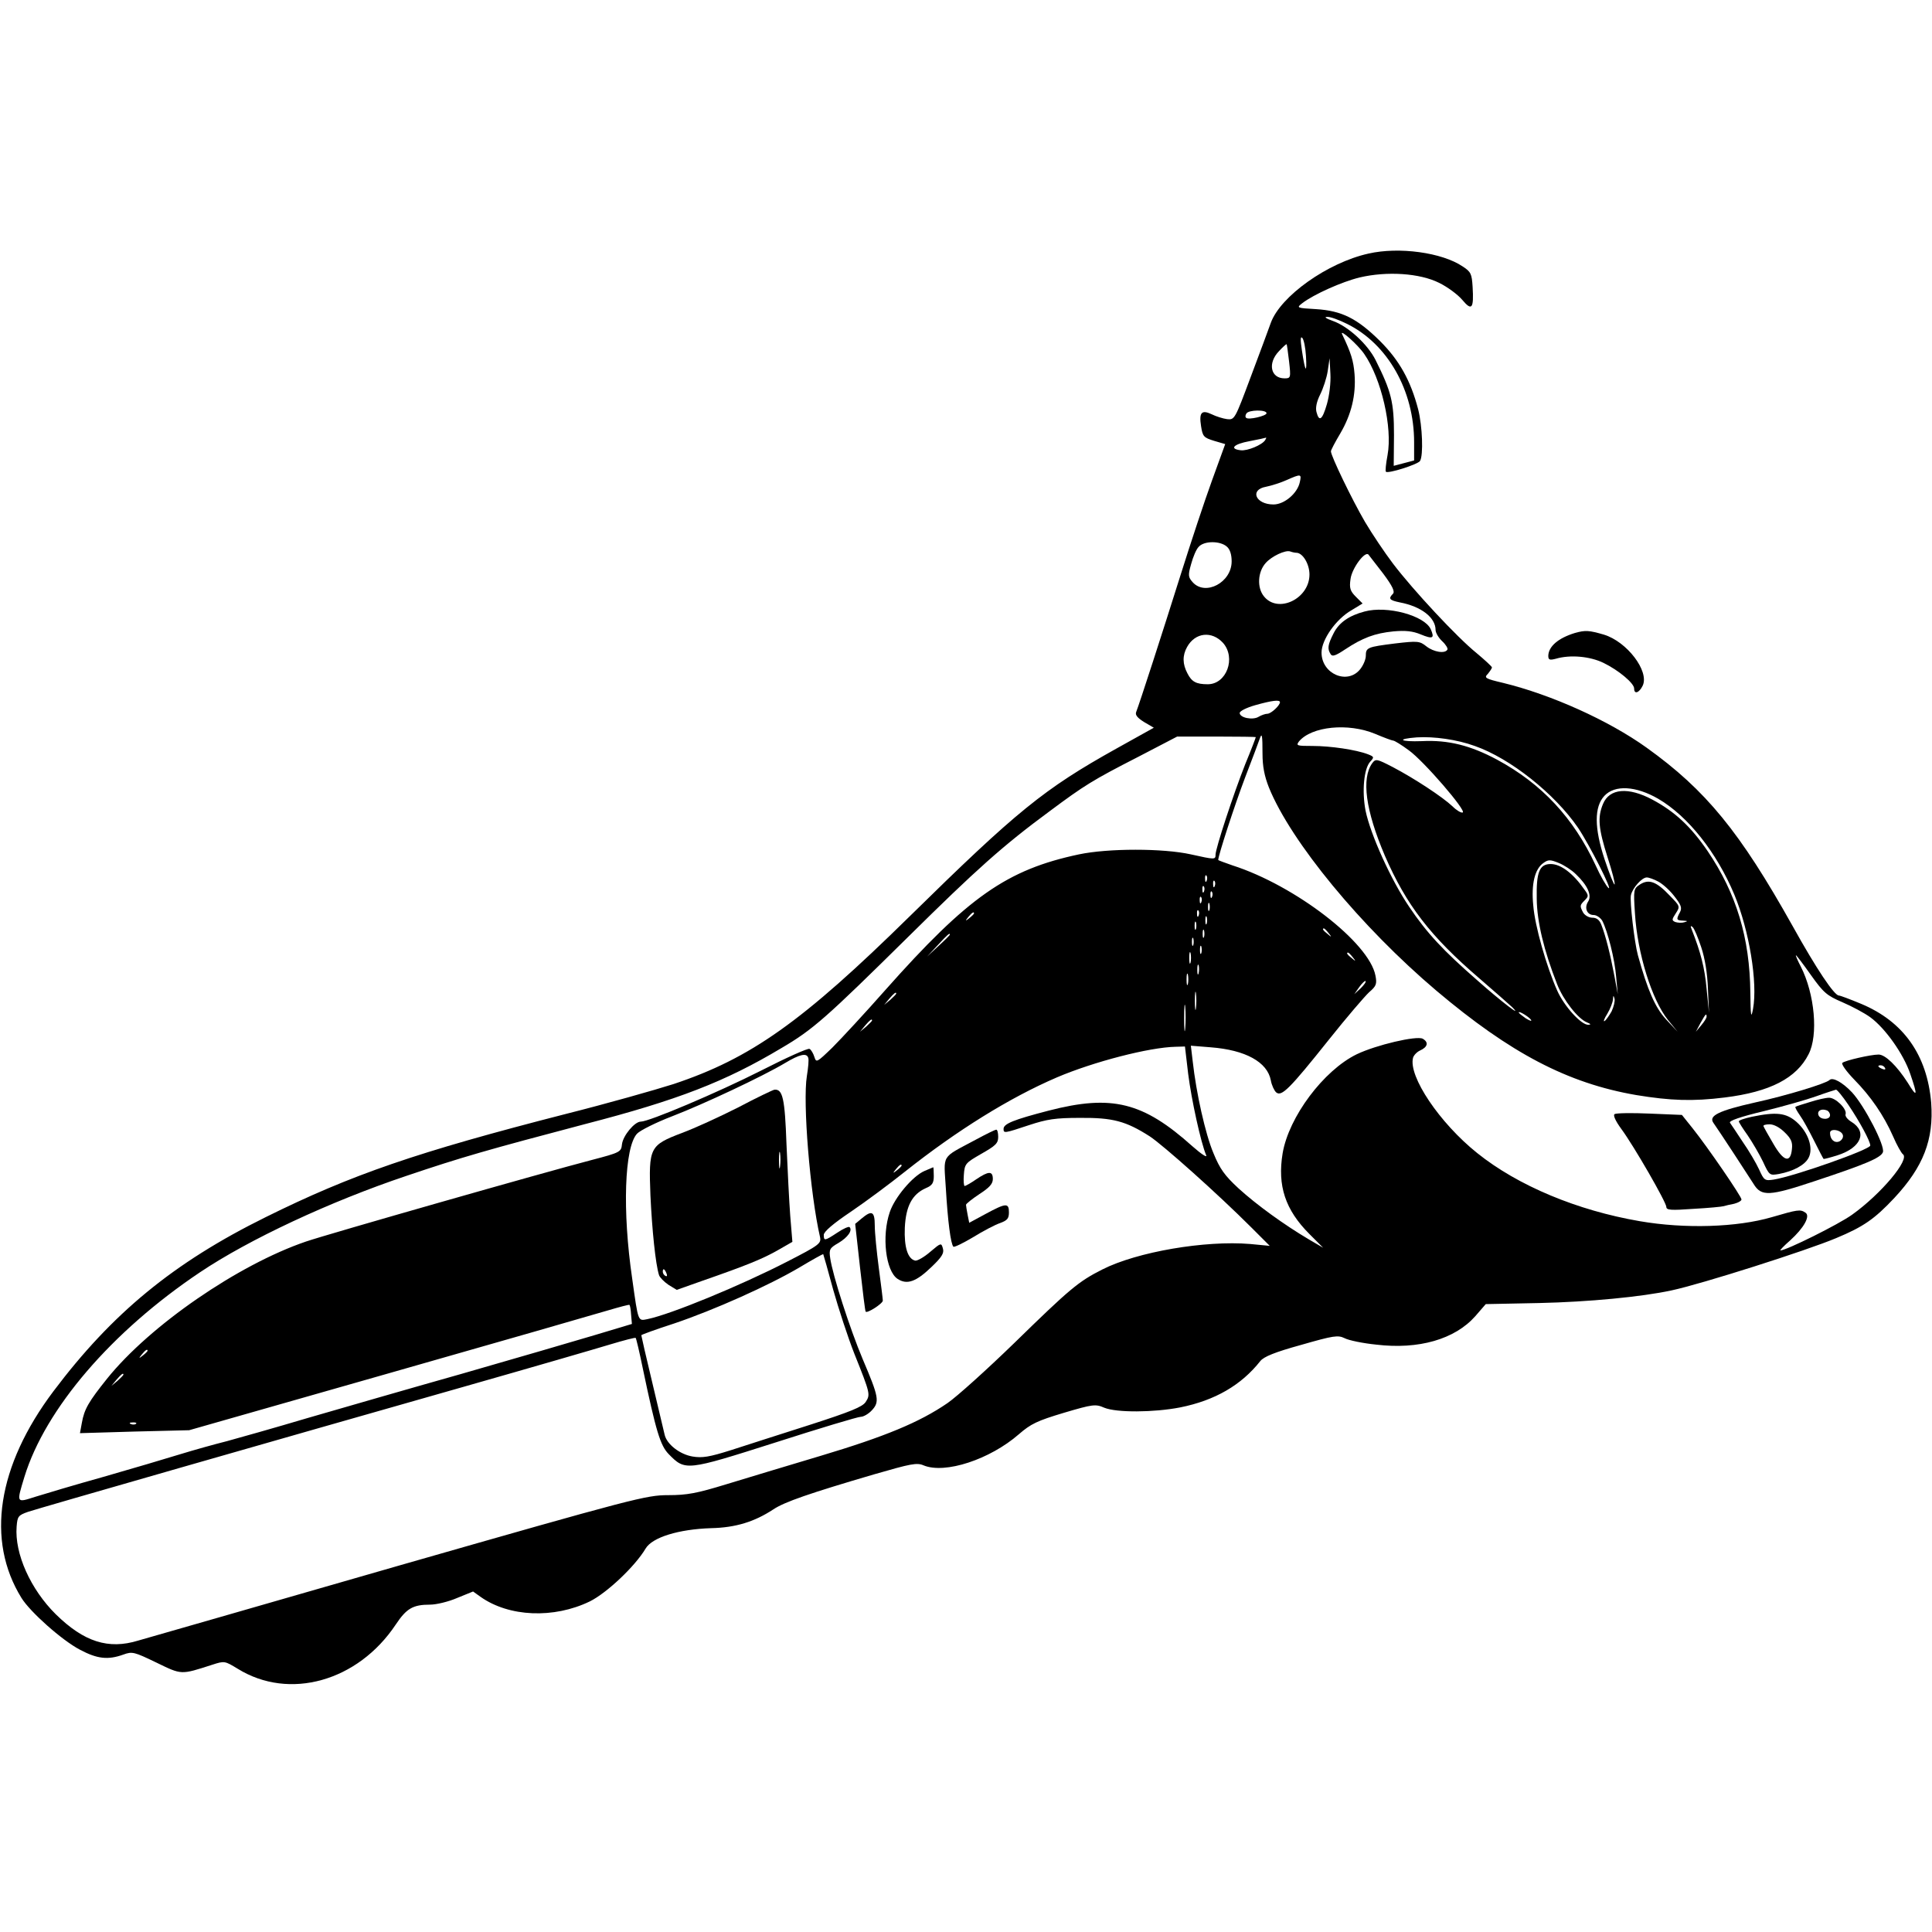 <?xml version="1.0" standalone="no"?>
<!DOCTYPE svg PUBLIC "-//W3C//DTD SVG 20010904//EN"
 "http://www.w3.org/TR/2001/REC-SVG-20010904/DTD/svg10.dtd">
<svg version="1.0" xmlns="http://www.w3.org/2000/svg"
 width="720pt" height="720pt" viewBox="0 0 720 720"
 preserveAspectRatio="xMidYMid meet">
<g transform="translate(0,720) scale(0.1,-0.1)"
fill="#000000" stroke="none">
<path d="M5100 6255 c-153 -34 -328 -159 -364 -258 -8 -23 -42 -114 -75 -202
-59 -158 -60 -160 -88 -157 -15 2 -41 10 -57 18 -38 18 -48 7 -40 -44 6 -39
10 -43 49 -55 l41 -12 -49 -135 c-27 -74 -80 -234 -118 -355 -66 -210 -152
-476 -165 -509 -4 -11 6 -22 30 -37 l36 -21 -140 -78 c-269 -150 -370 -232
-770 -625 -401 -394 -592 -529 -880 -625 -69 -22 -249 -73 -400 -111 -558
-143 -799 -226 -1120 -385 -344 -170 -572 -358 -791 -649 -209 -278 -252 -555
-119 -770 32 -52 151 -158 218 -193 64 -34 104 -39 162 -18 33 12 40 10 123
-30 95 -46 90 -46 208 -8 46 15 47 14 95 -15 192 -119 448 -47 589 165 40 60
64 74 128 74 23 0 69 11 101 25 l59 24 28 -20 c106 -75 273 -82 407 -17 63 31
169 131 208 197 25 42 123 72 244 76 92 2 162 24 232 70 42 28 135 60 377 131
135 39 158 44 183 33 80 -33 247 22 355 116 45 39 68 50 168 80 108 32 118 33
150 19 46 -19 185 -18 283 1 130 26 228 83 299 173 13 16 54 33 152 60 122 35
137 37 162 25 15 -8 68 -19 118 -24 158 -19 293 20 369 106 l39 45 199 4 c184
4 382 23 493 47 113 24 505 149 614 195 101 42 143 71 217 150 108 116 147
217 137 354 -15 178 -103 303 -261 369 -41 17 -78 31 -83 31 -17 0 -83 98
-173 260 -196 350 -322 505 -544 664 -141 101 -354 197 -534 241 -68 16 -72
19 -57 34 8 10 15 20 15 24 0 3 -26 27 -57 53 -72 58 -236 234 -312 334 -31
41 -78 111 -104 155 -49 84 -127 246 -127 263 0 5 16 35 35 67 41 70 59 143
53 221 -4 50 -13 79 -46 148 -12 24 58 -38 82 -73 64 -92 106 -274 87 -377 -6
-32 -9 -60 -6 -62 8 -8 118 27 127 40 13 21 9 130 -7 193 -28 107 -70 182
-142 254 -85 84 -142 113 -239 119 -72 4 -73 5 -51 22 43 33 148 80 214 96
102 24 224 16 296 -20 31 -15 70 -44 86 -63 36 -43 44 -34 39 48 -3 48 -6 56
-37 76 -77 52 -237 74 -351 48z m-80 -262 c152 -75 250 -249 250 -441 l0 -68
-38 -10 -38 -10 1 115 c0 123 -10 162 -69 280 -30 59 -102 125 -159 145 -25 9
-34 15 -21 15 11 1 44 -11 74 -26z m-153 -120 c4 -69 -3 -60 -15 20 -6 40 -6
55 1 48 6 -6 12 -36 14 -68z m-63 -20 c7 -61 6 -63 -17 -63 -52 0 -64 57 -20
102 14 15 27 27 28 25 1 -1 5 -30 9 -64z m141 -159 c-17 -59 -29 -68 -39 -29
-4 16 1 39 14 65 11 22 24 61 28 87 l7 48 3 -58 c2 -33 -4 -82 -13 -113z
m-225 -34 c0 -10 -68 -26 -76 -17 -4 3 -3 10 1 16 8 14 75 15 75 1z m-5 -100
c-11 -18 -66 -41 -91 -38 -44 5 -27 23 33 34 32 6 59 12 61 13 2 0 0 -4 -3 -9z
m129 -157 c-9 -42 -58 -83 -98 -83 -67 0 -90 55 -28 66 20 4 55 15 77 25 54
24 56 23 49 -8z m-272 -240 c12 -10 18 -30 18 -55 0 -79 -98 -130 -145 -78
-17 19 -18 26 -6 68 7 26 19 55 28 64 20 23 80 23 105 1z m259 -23 c24 0 49
-42 49 -81 0 -91 -118 -147 -170 -81 -26 32 -23 91 7 124 22 25 73 49 91 43 8
-3 18 -5 23 -5z m324 -78 c35 -47 44 -67 36 -75 -18 -18 -13 -24 26 -32 79
-15 133 -56 133 -103 0 -10 11 -29 25 -42 13 -12 22 -27 19 -31 -9 -16 -51 -9
-78 12 -25 20 -32 21 -117 11 -103 -13 -109 -15 -109 -46 0 -13 -9 -35 -21
-50 -47 -59 -144 -18 -144 62 0 48 54 125 112 158 l41 25 -25 25 c-21 21 -25
32 -20 66 5 40 54 106 67 91 4 -5 28 -36 55 -71z m-597 -258 c49 -56 13 -154
-57 -154 -43 0 -60 9 -76 41 -18 34 -19 66 -1 98 30 54 92 61 134 15z m212
-221 c0 -12 -33 -43 -47 -43 -7 0 -22 -5 -32 -11 -22 -14 -71 -4 -71 14 0 7
26 20 58 29 64 18 92 21 92 11z m355 -118 c33 -14 63 -25 67 -25 5 0 31 -16
58 -36 56 -40 217 -227 201 -232 -6 -2 -23 8 -38 23 -37 35 -142 104 -222 146
-60 31 -64 32 -77 15 -41 -57 -25 -176 47 -345 80 -184 169 -300 352 -457 56
-48 111 -97 122 -107 44 -44 -41 21 -130 100 -126 110 -187 175 -253 273 -68
100 -145 271 -163 359 -14 73 -6 156 17 182 16 17 15 19 -8 28 -44 17 -140 31
-206 31 -59 0 -63 1 -51 17 47 56 183 70 284 28z m-445 -12 c0 -2 -17 -47 -39
-100 -44 -111 -111 -315 -111 -338 0 -19 -2 -19 -92 1 -103 23 -308 23 -417 0
-269 -57 -414 -159 -722 -506 -75 -85 -164 -181 -197 -214 -58 -56 -60 -57
-67 -35 -4 13 -12 27 -18 30 -5 4 -87 -33 -181 -81 -162 -82 -417 -190 -448
-190 -23 0 -66 -52 -70 -84 -3 -29 -6 -31 -113 -59 -177 -46 -983 -276 -1065
-304 -252 -86 -581 -312 -741 -511 -68 -85 -85 -113 -94 -165 l-7 -38 203 6
204 5 740 211 c407 116 776 222 819 235 44 13 81 23 82 21 2 -2 5 -18 6 -37
l3 -34 -140 -42 c-77 -23 -300 -88 -495 -144 -195 -55 -454 -130 -575 -165
-121 -36 -256 -74 -300 -86 -44 -11 -123 -33 -175 -49 -52 -16 -180 -54 -285
-84 -104 -29 -218 -63 -253 -74 -72 -23 -71 -25 -41 74 78 254 325 542 655
763 182 122 483 263 769 359 204 69 302 97 666 193 344 89 522 158 731 283
118 69 167 113 473 415 253 250 352 339 527 468 129 96 159 115 329 202 l146
76 147 0 c80 0 146 -1 146 -2z m25 -61 c0 -48 7 -84 24 -127 82 -202 343 -519
624 -757 276 -233 489 -345 745 -389 128 -21 210 -24 330 -9 169 21 267 72
312 161 37 71 23 225 -29 327 -12 23 -20 42 -18 42 2 0 27 -33 56 -74 47 -66
59 -76 117 -101 35 -15 82 -40 104 -56 56 -41 124 -137 149 -211 29 -84 26
-91 -10 -32 -40 62 -83 104 -108 104 -29 0 -125 -22 -135 -31 -5 -4 15 -32 43
-61 63 -64 111 -134 146 -213 14 -33 31 -62 36 -66 29 -18 -81 -149 -189 -226
-50 -36 -245 -133 -267 -133 -3 0 13 17 36 37 52 47 77 92 57 104 -19 13 -29
11 -125 -17 -130 -38 -324 -44 -492 -15 -233 40 -454 132 -606 254 -140 112
-257 286 -239 355 3 10 15 22 26 27 29 13 33 31 10 44 -23 12 -173 -23 -246
-58 -123 -60 -253 -233 -276 -369 -20 -121 10 -211 100 -301 l51 -51 -53 31
c-93 55 -195 129 -262 190 -52 48 -70 73 -94 132 -30 71 -64 224 -77 341 l-7
59 74 -6 c130 -10 211 -55 224 -123 3 -18 13 -39 20 -45 20 -17 50 13 196 196
66 83 134 162 150 177 27 23 30 31 24 62 -23 123 -299 336 -533 411 -29 10
-53 19 -53 20 0 17 61 204 100 307 28 73 53 139 55 146 8 23 10 12 10 -56z
m791 28 c132 -46 298 -178 385 -305 43 -64 132 -240 113 -224 -8 7 -30 45 -48
85 -82 176 -200 303 -367 393 -99 53 -182 74 -280 69 -81 -3 -98 8 -19 14 64
4 150 -8 216 -32z m684 -197 c111 -65 217 -199 283 -356 56 -134 88 -330 70
-427 -7 -38 -9 -28 -10 61 -2 204 -52 369 -159 527 -63 92 -122 147 -206 192
-90 48 -160 42 -184 -16 -21 -50 -17 -92 17 -199 17 -53 29 -98 26 -101 -2 -3
-19 39 -37 93 -39 118 -39 196 -1 237 39 42 118 37 201 -11z m-307 -281 c43
-41 60 -78 46 -101 -16 -24 -5 -51 20 -51 11 0 25 -10 32 -21 20 -38 47 -144
52 -210 l6 -64 -13 70 c-15 79 -32 147 -48 188 -7 19 -18 27 -34 27 -13 0 -28
9 -34 19 -13 25 -13 27 6 46 14 14 15 18 0 38 -43 62 -89 97 -127 97 -42 0
-54 -30 -52 -130 1 -86 27 -193 76 -318 23 -59 78 -129 111 -142 15 -6 16 -9
5 -9 -26 -1 -90 69 -116 128 -40 90 -83 240 -89 317 -8 80 6 136 38 158 18 13
25 13 57 0 20 -8 49 -27 64 -42z m-1376 -24 c-3 -8 -6 -5 -6 6 -1 11 2 17 5
13 3 -3 4 -12 1 -19z m1682 -3 c16 -8 43 -32 60 -54 26 -33 30 -44 22 -60 -15
-28 -14 -31 12 -32 17 -1 18 -2 4 -6 -10 -3 -25 -2 -34 1 -13 6 -13 9 2 32 17
26 16 27 -22 66 -50 53 -78 63 -111 42 -24 -16 -25 -18 -19 -108 9 -149 63
-322 123 -397 l36 -44 -44 47 c-40 44 -68 108 -104 238 -13 47 -31 203 -26
224 6 27 41 66 59 66 8 0 27 -7 42 -15z m-1652 -17 c-3 -8 -6 -5 -6 6 -1 11 2
17 5 13 3 -3 4 -12 1 -19z m-40 -20 c-3 -8 -6 -5 -6 6 -1 11 2 17 5 13 3 -3 4
-12 1 -19z m30 -20 c-3 -8 -6 -5 -6 6 -1 11 2 17 5 13 3 -3 4 -12 1 -19z m-40
-20 c-3 -8 -6 -5 -6 6 -1 11 2 17 5 13 3 -3 4 -12 1 -19z m30 -30 c-3 -7 -5
-2 -5 12 0 14 2 19 5 13 2 -7 2 -19 0 -25z m-40 -20 c-3 -8 -6 -5 -6 6 -1 11
2 17 5 13 3 -3 4 -12 1 -19z m-837 8 c0 -2 -8 -10 -17 -17 -16 -13 -17 -12 -4
4 13 16 21 21 21 13z m867 -38 c-3 -7 -5 -2 -5 12 0 14 2 19 5 13 2 -7 2 -19
0 -25z m-40 -20 c-3 -7 -5 -2 -5 12 0 14 2 19 5 13 2 -7 2 -19 0 -25z m1883
-68 c14 -42 23 -98 25 -155 l4 -90 -9 90 c-7 78 -22 136 -55 220 -6 14 -5 17
3 10 6 -5 20 -39 32 -75z m-1853 38 c-3 -7 -5 -2 -5 12 0 14 2 19 5 13 2 -7 2
-19 0 -25z m464 15 c13 -16 12 -17 -3 -4 -17 13 -22 21 -14 21 2 0 10 -8 17
-17z m-1411 -6 c0 -2 -19 -21 -42 -42 l-43 -40 40 43 c36 39 45 47 45 39z
m907 -39 c-3 -7 -5 -2 -5 12 0 14 2 19 5 13 2 -7 2 -19 0 -25z m30 -30 c-3 -7
-5 -2 -5 12 0 14 2 19 5 13 2 -7 2 -19 0 -25z m-40 -35 c-3 -10 -5 -2 -5 17 0
19 2 27 5 18 2 -10 2 -26 0 -35z m604 20 c13 -16 12 -17 -3 -4 -17 13 -22 21
-14 21 2 0 10 -8 17 -17z m-574 -60 c-3 -10 -5 -4 -5 12 0 17 2 24 5 18 2 -7
2 -21 0 -30z m-40 -40 c-3 -10 -5 -2 -5 17 0 19 2 27 5 18 2 -10 2 -26 0 -35z
m644 -16 l-24 -22 19 27 c10 14 21 24 23 22 3 -3 -6 -15 -18 -27z m-614 -74
c-2 -16 -4 -3 -4 27 0 30 2 43 4 28 2 -16 2 -40 0 -55z m-1117 54 c0 -2 -10
-12 -22 -23 l-23 -19 19 23 c18 21 26 27 26 19z m2666 -66 c-9 -16 -21 -33
-26 -36 -6 -4 -2 8 10 27 11 18 20 42 21 53 1 16 2 17 6 3 2 -9 -3 -30 -11
-47z m-1589 -63 c-2 -24 -4 -7 -4 37 0 44 2 63 4 43 2 -21 2 -57 0 -80z m1289
31 c3 -6 -5 -3 -20 6 -14 10 -26 19 -26 22 0 7 39 -17 46 -28z m654 12 c0 -5
-9 -19 -20 -32 l-20 -24 17 32 c19 34 23 39 23 24z m-3110 -14 c0 -2 -10 -12
-22 -23 l-23 -19 19 23 c18 21 26 27 26 19z m1178 -199 c12 -95 47 -256 67
-303 5 -11 -17 3 -51 33 -184 165 -300 194 -536 133 -131 -34 -168 -49 -168
-68 0 -17 2 -17 95 14 67 22 98 27 190 27 122 1 171 -12 260 -69 50 -33 252
-213 379 -340 l68 -68 -73 7 c-167 14 -421 -29 -551 -95 -89 -45 -120 -71
-328 -274 -102 -99 -214 -200 -249 -224 -105 -72 -234 -125 -471 -196 -124
-37 -283 -85 -355 -107 -108 -33 -144 -40 -215 -40 -81 0 -125 -11 -1005 -263
-506 -146 -942 -271 -970 -279 -111 -34 -202 -5 -307 98 -94 93 -154 226 -146
327 3 38 6 42 43 55 45 15 924 267 1620 465 253 72 501 144 550 159 50 15 92
26 94 24 2 -2 14 -52 26 -111 50 -239 66 -290 97 -322 62 -63 64 -63 397 43
165 53 308 96 319 96 10 0 29 11 41 24 30 32 26 50 -34 191 -48 114 -112 313
-121 376 -5 33 -2 38 31 57 35 21 53 47 41 59 -3 3 -24 -6 -46 -21 -47 -31
-50 -31 -50 -8 0 12 35 42 102 87 56 38 146 105 201 149 193 153 389 275 566
351 136 58 344 112 442 114 l35 1 12 -102z m-1416 60 c3 -7 0 -37 -5 -68 -16
-97 12 -440 49 -600 5 -24 -2 -30 -123 -92 -175 -90 -433 -196 -520 -214 -36
-7 -34 -13 -57 151 -37 252 -29 489 18 540 11 12 71 42 131 65 117 45 338 149
420 198 55 33 81 39 87 20z m4013 -38 c3 -6 -1 -7 -9 -4 -18 7 -21 14 -7 14 6
0 13 -4 16 -10z m-3665 -364 c0 -2 -8 -10 -17 -17 -16 -13 -17 -12 -4 4 13 16
21 21 21 13z m-255 -462 c20 -71 55 -178 79 -239 60 -150 60 -152 42 -180 -12
-18 -56 -36 -208 -85 -106 -34 -238 -76 -293 -94 -82 -26 -108 -30 -144 -24
-48 8 -96 46 -104 81 -3 12 -24 100 -46 194 -23 95 -41 175 -41 177 0 2 55 22
123 44 148 50 352 141 467 209 47 28 86 50 88 49 1 -2 18 -61 37 -132z m-2555
-228 c0 -2 -8 -10 -17 -17 -16 -13 -17 -12 -4 4 13 16 21 21 21 13z m-90 -89
c0 -2 -10 -12 -22 -23 l-23 -19 19 23 c18 21 26 27 26 19z m47 -183 c-3 -3
-12 -4 -19 -1 -8 3 -5 6 6 6 11 1 17 -2 13 -5z"/>
<path d="M5085 4921 c-57 -15 -95 -41 -115 -81 -22 -43 -24 -58 -11 -78 6 -10
18 -6 54 18 65 43 110 60 180 67 45 4 72 1 101 -11 46 -19 53 -15 38 19 -23
51 -163 89 -247 66z"/>
<path d="M6818 3175 c-13 -13 -160 -58 -279 -84 -133 -30 -172 -49 -154 -75
22 -31 131 -198 150 -228 29 -48 59 -46 230 11 187 62 244 86 252 107 9 23
-68 172 -115 223 -35 37 -72 58 -84 46z m70 -92 c42 -62 82 -136 82 -152 0
-15 -284 -115 -360 -127 -33 -5 -36 -3 -54 37 -11 24 -38 70 -61 103 -22 34
-44 66 -48 72 -4 7 38 22 126 43 73 18 161 43 197 56 36 13 68 23 72 24 4 1
25 -25 46 -56z"/>
<path d="M6745 3093 c-27 -8 -52 -16 -54 -18 -2 -2 6 -16 17 -32 11 -15 34
-57 52 -93 18 -36 34 -67 36 -69 1 -1 25 5 53 14 87 28 111 87 51 124 -15 9
-25 22 -22 29 6 19 -38 62 -62 61 -12 0 -43 -7 -71 -16z m75 -49 c0 -18 -36
-18 -43 0 -6 16 10 26 31 18 6 -2 12 -10 12 -18z m48 -75 c2 -9 -5 -19 -14
-23 -18 -7 -34 8 -34 32 0 19 44 11 48 -9z"/>
<path d="M6528 3038 c-27 -6 -48 -13 -48 -17 0 -3 15 -27 33 -52 17 -25 43
-69 57 -98 24 -52 25 -52 60 -46 53 10 96 33 110 60 19 36 -1 95 -45 134 -39
34 -75 38 -167 19z m123 -58 c24 -23 30 -37 27 -62 -5 -54 -31 -47 -69 19 -19
32 -35 61 -37 66 -2 4 8 7 23 7 16 0 38 -12 56 -30z"/>
<path d="M6017 3048 c-6 -4 3 -25 25 -55 48 -65 168 -274 168 -291 0 -12 18
-13 101 -7 56 3 107 8 113 10 6 2 23 6 39 9 15 4 27 11 27 16 0 11 -126 195
-182 265 l-40 50 -120 5 c-66 3 -125 2 -131 -2z"/>
<path d="M3635 2952 c-130 -70 -118 -50 -110 -182 7 -120 18 -206 28 -216 3
-3 36 13 73 35 37 23 83 47 101 53 27 10 33 17 33 40 0 36 -11 35 -87 -6 l-61
-33 -6 30 c-3 16 -6 33 -6 37 0 4 23 22 50 40 37 24 50 38 50 56 0 31 -16 30
-62 -1 -20 -14 -40 -25 -43 -25 -3 0 -5 19 -3 42 3 41 6 44 65 78 53 30 63 39
63 63 0 15 -3 27 -7 27 -5 0 -39 -17 -78 -38z"/>
<path d="M3445 2836 c-44 -19 -111 -99 -129 -153 -31 -90 -15 -220 29 -249 35
-23 69 -11 126 44 39 37 48 52 43 69 -6 22 -7 22 -47 -12 -23 -20 -48 -34 -56
-33 -28 6 -42 50 -39 123 4 80 27 124 78 147 24 10 30 19 30 45 0 18 -1 33 -2
33 -2 -1 -17 -7 -33 -14z"/>
<path d="M3211 2659 l-24 -20 18 -162 c10 -89 19 -163 21 -165 5 -8 64 30 64
41 0 6 -7 62 -15 122 -8 61 -15 131 -15 158 0 53 -11 58 -49 26z"/>
<path d="M2751 3073 c-69 -35 -163 -78 -209 -95 -121 -46 -125 -54 -118 -233
6 -129 19 -256 32 -297 3 -9 19 -25 35 -36 l31 -19 96 34 c164 57 225 82 281
114 l54 31 -8 97 c-4 53 -10 173 -14 267 -6 170 -14 206 -45 203 -6 -1 -67
-30 -135 -66z m156 -220 c-2 -16 -4 -5 -4 22 0 28 2 40 4 28 2 -13 2 -35 0
-50z m-423 -399 c3 -8 2 -12 -4 -9 -6 3 -10 10 -10 16 0 14 7 11 14 -7z"/>
<path d="M5869 4841 c-62 -19 -98 -50 -99 -85 0 -15 5 -17 28 -11 54 16 127 9
177 -15 56 -27 115 -76 115 -96 0 -23 19 -16 32 11 25 54 -59 164 -145 190
-55 16 -69 17 -108 6z"/>
</g>
</svg>
